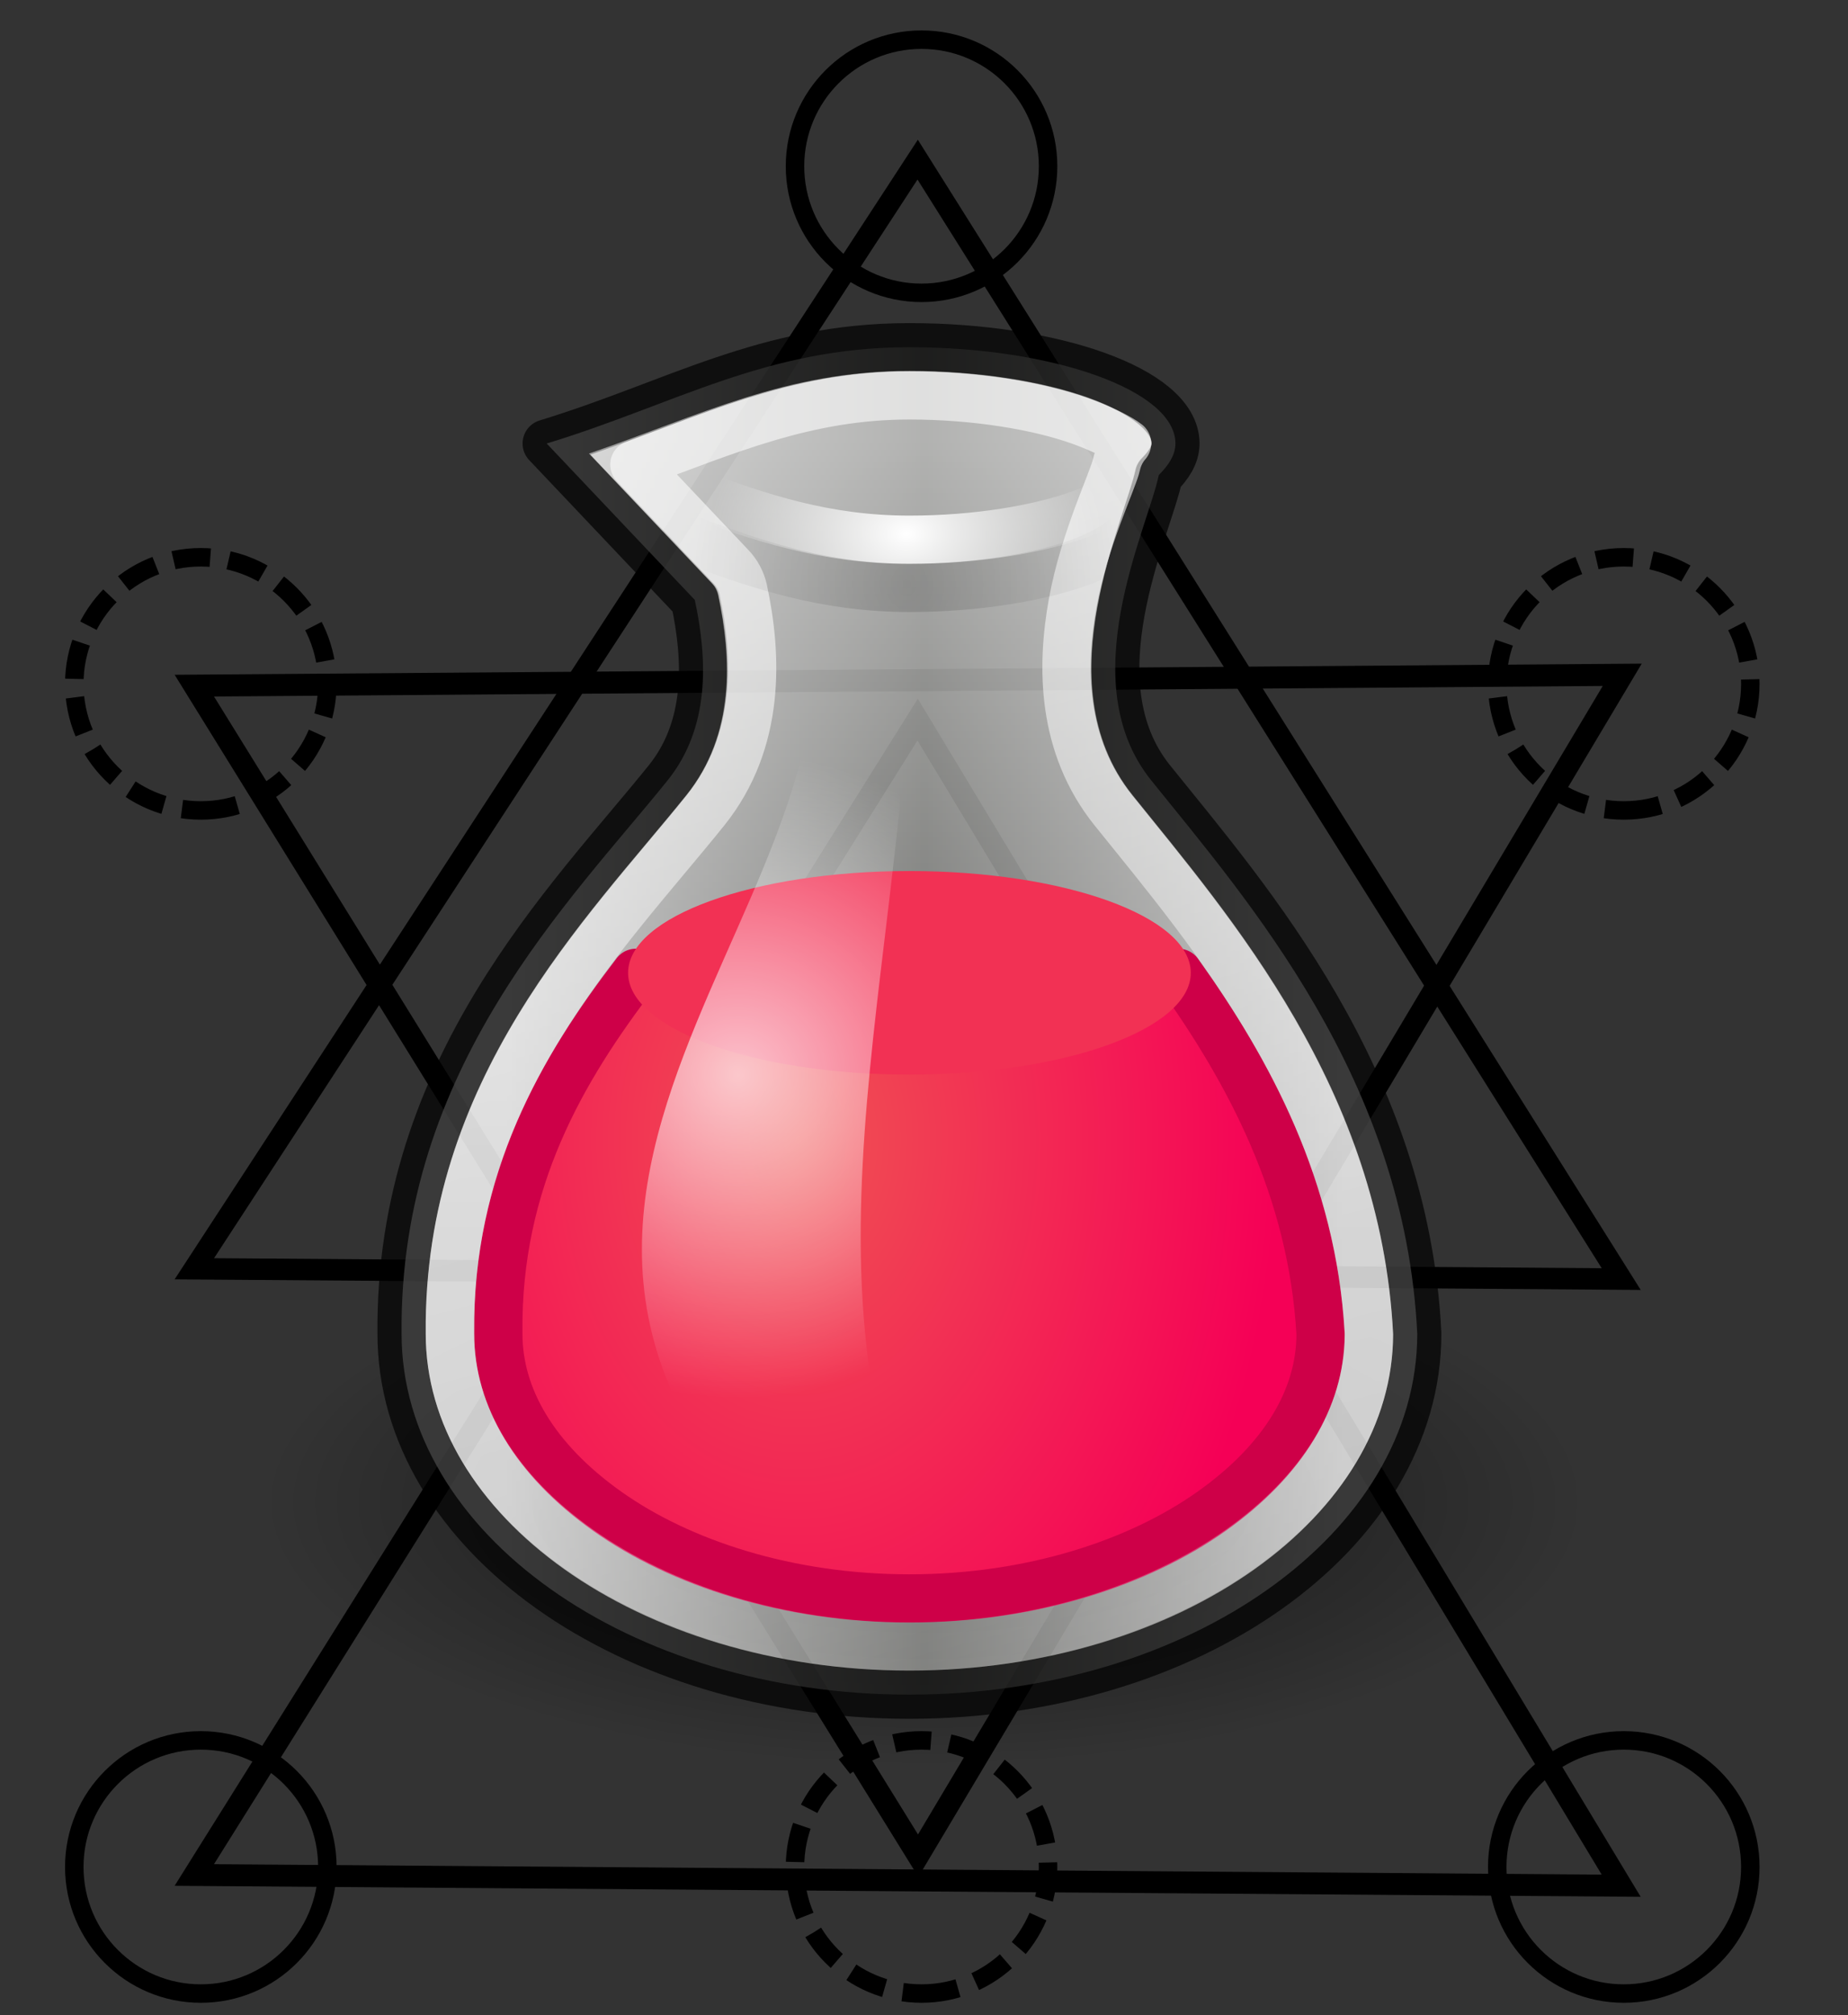 <svg width="200" height="218" viewBox="0 0 200 218" fill="none" xmlns="http://www.w3.org/2000/svg">
<rect x="0" y="0" width="200" height="218" fill="#333333" stroke="none"/>
<path d="M99.311 77.853L175.453 204.013L21.028 202.853L99.311 77.853Z" stroke="black" stroke-width="2.37"/>
<path d="M99.315 17.271L175.457 138.381L21.032 137.268L99.315 17.271Z" stroke="black" stroke-width="2.323"/>
<path d="M99.37 200.763L175.568 73.005L21.031 74.179L99.37 200.763Z" stroke="black" stroke-width="2.386"/>
<path opacity="0.6" d="M100.061 191.151C139.628 191.151 171.704 178.332 171.704 162.518C171.704 146.704 139.628 133.885 100.061 133.885C60.494 133.885 28.418 146.704 28.418 162.518C28.418 178.332 60.494 191.151 100.061 191.151Z" fill="url(#paint0_radial_1_56)"/>
<path opacity="0.7" d="M98.424 37.567C82.874 37.567 73.088 43.747 59.166 47.982L75.194 64.904C76.6 71.41 76.825 78.737 72.254 84.427C61.782 97.44 43.189 115.542 43.461 144.296C43.461 165.848 68.085 183.343 98.42 183.343C128.76 183.343 153.383 165.853 153.383 144.296C152.042 116.745 135.062 97.44 124.59 84.427C115.98 73.714 124.164 57.324 125.411 51.397C126.49 50.31 127.211 49.2 127.211 47.982C127.211 42.236 113.969 37.567 98.42 37.567H98.424Z" fill="url(#paint1_linear_1_56)" stroke="black" stroke-width="5.22" stroke-linecap="round" stroke-linejoin="round"/>
<path opacity="0.5" d="M98.427 40.13C85.053 40.13 75.788 44.941 63.739 49.07L77.07 63.142C77.392 63.482 77.615 63.904 77.714 64.361C79.185 71.201 79.546 79.459 74.27 86.019C63.597 99.289 45.78 116.631 46.041 144.276C46.041 144.283 46.041 144.29 46.041 144.297C46.041 154.106 51.626 163.113 61.069 169.818C70.512 176.529 83.755 180.783 98.427 180.783C113.099 180.783 126.342 176.529 135.784 169.818C145.206 163.123 150.781 154.132 150.802 144.349C149.477 117.824 133.115 99.118 122.589 86.024C117.626 79.86 117.584 72.196 118.767 65.667C119.961 59.134 122.4 53.199 122.892 50.871C122.992 50.392 123.228 49.951 123.572 49.601C124.442 48.726 124.64 48.195 124.64 47.981C124.64 47.524 124.373 46.837 123.238 45.889C122.107 44.936 120.212 43.9 117.778 43.026C112.91 41.286 105.943 40.13 98.427 40.13Z" fill="url(#paint2_linear_1_56)"/>
<path d="M68.816 105.248C60.783 115.714 53.773 127.752 53.932 144.132V144.296C53.932 151.133 57.806 157.882 65.707 163.493C73.609 169.109 85.275 172.933 98.424 172.933C111.573 172.933 123.235 169.109 131.137 163.493C138.982 157.924 142.86 151.245 142.917 144.463V144.296C142.021 128.615 135.188 115.952 127.535 105.248H68.816Z" fill="url(#paint3_radial_1_56)" stroke="#CE0048" stroke-width="5.219" stroke-linecap="round" stroke-linejoin="round"/>
<path d="M98.424 116.259C115.241 116.259 128.873 111.329 128.873 105.248C128.873 99.167 115.241 94.237 98.424 94.237C81.608 94.237 67.975 99.167 67.975 105.248C67.975 111.329 81.608 116.259 98.424 116.259Z" fill="#F23154"/>
<path opacity="0.59" d="M98.424 42.777C87.231 42.777 78.729 46.555 68.652 50.258L79.123 61.322C79.768 62.004 80.22 62.846 80.431 63.761C81.979 70.944 82.354 80.201 76.342 87.678C65.459 101.208 48.442 117.818 48.694 144.3C48.694 153.083 53.688 161.23 62.598 167.56C71.512 173.894 84.277 178.138 98.424 178.138C112.572 178.138 125.331 173.894 134.246 167.56C143.052 161.306 148.032 153.288 148.149 144.622V144.296C146.785 118.942 131.08 100.822 120.506 87.678C114.865 80.668 114.832 72.128 116.089 65.225C117.346 58.327 120.483 51.919 120.834 50.258C121.023 49.417 121.416 48.635 121.979 47.982C121.186 47.343 119.071 46.317 116.905 45.543C112.45 43.943 105.664 42.777 98.424 42.777Z" stroke="url(#paint4_linear_1_56)" stroke-width="5.22" stroke-linecap="round" stroke-linejoin="round"/>
<path d="M74.706 53.187C82.19 55.995 89.356 58.393 98.424 58.393C105.754 58.393 112.469 57.226 116.904 55.627C119.127 54.829 120.731 53.831 121.486 53.187" stroke="url(#paint5_radial_1_56)" stroke-width="5.22" stroke-linecap="round" stroke-linejoin="round"/>
<path opacity="0.7" d="M82.72 53.187C89.229 54.475 93.693 54.447 98.424 54.596C101.041 94.838 85.341 131.283 98.424 165.121H82.72C43.461 123.471 106.274 89.633 82.72 53.187Z" fill="url(#paint6_radial_1_56)"/>
<path opacity="0.15" d="M74.706 58.393C82.19 61.2 89.356 63.603 98.424 63.603C105.754 63.603 112.469 62.436 116.904 60.836C119.127 60.034 120.731 59.036 121.486 58.393" stroke="url(#paint7_radial_1_56)" stroke-width="5.22" stroke-linecap="round" stroke-linejoin="round"/>
<path d="M99.734 31.681C107.298 31.681 113.429 25.549 113.429 17.986C113.429 10.422 107.298 4.291 99.734 4.291C92.171 4.291 86.039 10.422 86.039 17.986C86.039 25.549 92.171 31.681 99.734 31.681Z" stroke="black" stroke-width="2"/>
<path d="M99.734 215.681C107.298 215.681 113.429 209.55 113.429 201.986C113.429 194.422 107.298 188.291 99.734 188.291C92.171 188.291 86.039 194.422 86.039 201.986C86.039 209.55 92.171 215.681 99.734 215.681Z" stroke="black" stroke-width="2" stroke-dasharray="4 2"/>
<path d="M21.734 215.681C29.297 215.681 35.429 209.55 35.429 201.986C35.429 194.422 29.297 188.291 21.734 188.291C14.171 188.291 8.039 194.422 8.039 201.986C8.039 209.55 14.171 215.681 21.734 215.681Z" stroke="black" stroke-width="2"/>
<path d="M175.734 215.681C183.298 215.681 189.429 209.55 189.429 201.986C189.429 194.422 183.298 188.291 175.734 188.291C168.17 188.291 162.039 194.422 162.039 201.986C162.039 209.55 168.17 215.681 175.734 215.681Z" stroke="black" stroke-width="2"/>
<path d="M175.734 87.681C183.298 87.681 189.429 81.549 189.429 73.986C189.429 66.422 183.298 60.291 175.734 60.291C168.17 60.291 162.039 66.422 162.039 73.986C162.039 81.549 168.17 87.681 175.734 87.681Z" stroke="black" stroke-width="2" stroke-dasharray="4 2"/>
<path d="M21.734 87.681C29.297 87.681 35.429 81.549 35.429 73.986C35.429 66.422 29.297 60.291 21.734 60.291C14.171 60.291 8.039 66.422 8.039 73.986C8.039 81.549 14.171 87.681 21.734 87.681Z" stroke="black" stroke-width="2" stroke-dasharray="4 2"/>
<defs>
<radialGradient id="paint0_radial_1_56" cx="0" cy="0" r="1" gradientUnits="userSpaceOnUse" gradientTransform="translate(100.056 162.515) scale(71.649 28.636)">
<stop/>
<stop offset="1" stop-opacity="0"/>
</radialGradient>
<linearGradient id="paint1_linear_1_56" x1="54.892" y1="110.457" x2="145.227" y2="110.457" gradientUnits="userSpaceOnUse">
<stop stop-color="white"/>
<stop offset="0.5" stop-color="#797A76"/>
<stop offset="1" stop-color="white"/>
</linearGradient>
<linearGradient id="paint2_linear_1_56" x1="100.389" y1="47.961" x2="100.389" y2="134.395" gradientUnits="userSpaceOnUse">
<stop stop-color="white"/>
<stop offset="1" stop-color="white" stop-opacity="0"/>
</linearGradient>
<radialGradient id="paint3_radial_1_56" cx="0" cy="0" r="1" gradientUnits="userSpaceOnUse" gradientTransform="translate(86.388 123.439) scale(52.033 73.399)">
<stop stop-color="#F05252"/>
<stop offset="1" stop-color="#F50056"/>
</radialGradient>
<linearGradient id="paint4_linear_1_56" x1="79.452" y1="62.627" x2="126.737" y2="241.068" gradientUnits="userSpaceOnUse">
<stop stop-color="white"/>
<stop offset="1" stop-color="white" stop-opacity="0"/>
</linearGradient>
<radialGradient id="paint5_radial_1_56" cx="0" cy="0" r="1" gradientUnits="userSpaceOnUse" gradientTransform="translate(98.096 57.744) scale(21.289 15.602)">
<stop stop-color="white"/>
<stop offset="1" stop-color="white" stop-opacity="0"/>
</radialGradient>
<radialGradient id="paint6_radial_1_56" cx="0" cy="0" r="1" gradientUnits="userSpaceOnUse" gradientTransform="translate(79.849 116.306) scale(36.215 34.976)">
<stop stop-color="white"/>
<stop offset="1" stop-color="white" stop-opacity="0"/>
</radialGradient>
<radialGradient id="paint7_radial_1_56" cx="0" cy="0" r="1" gradientUnits="userSpaceOnUse" gradientTransform="translate(98.099 63.194) rotate(-0.403) scale(23.147 28.221)">
<stop/>
<stop offset="1" stop-opacity="0"/>
</radialGradient>
</defs>
</svg>
